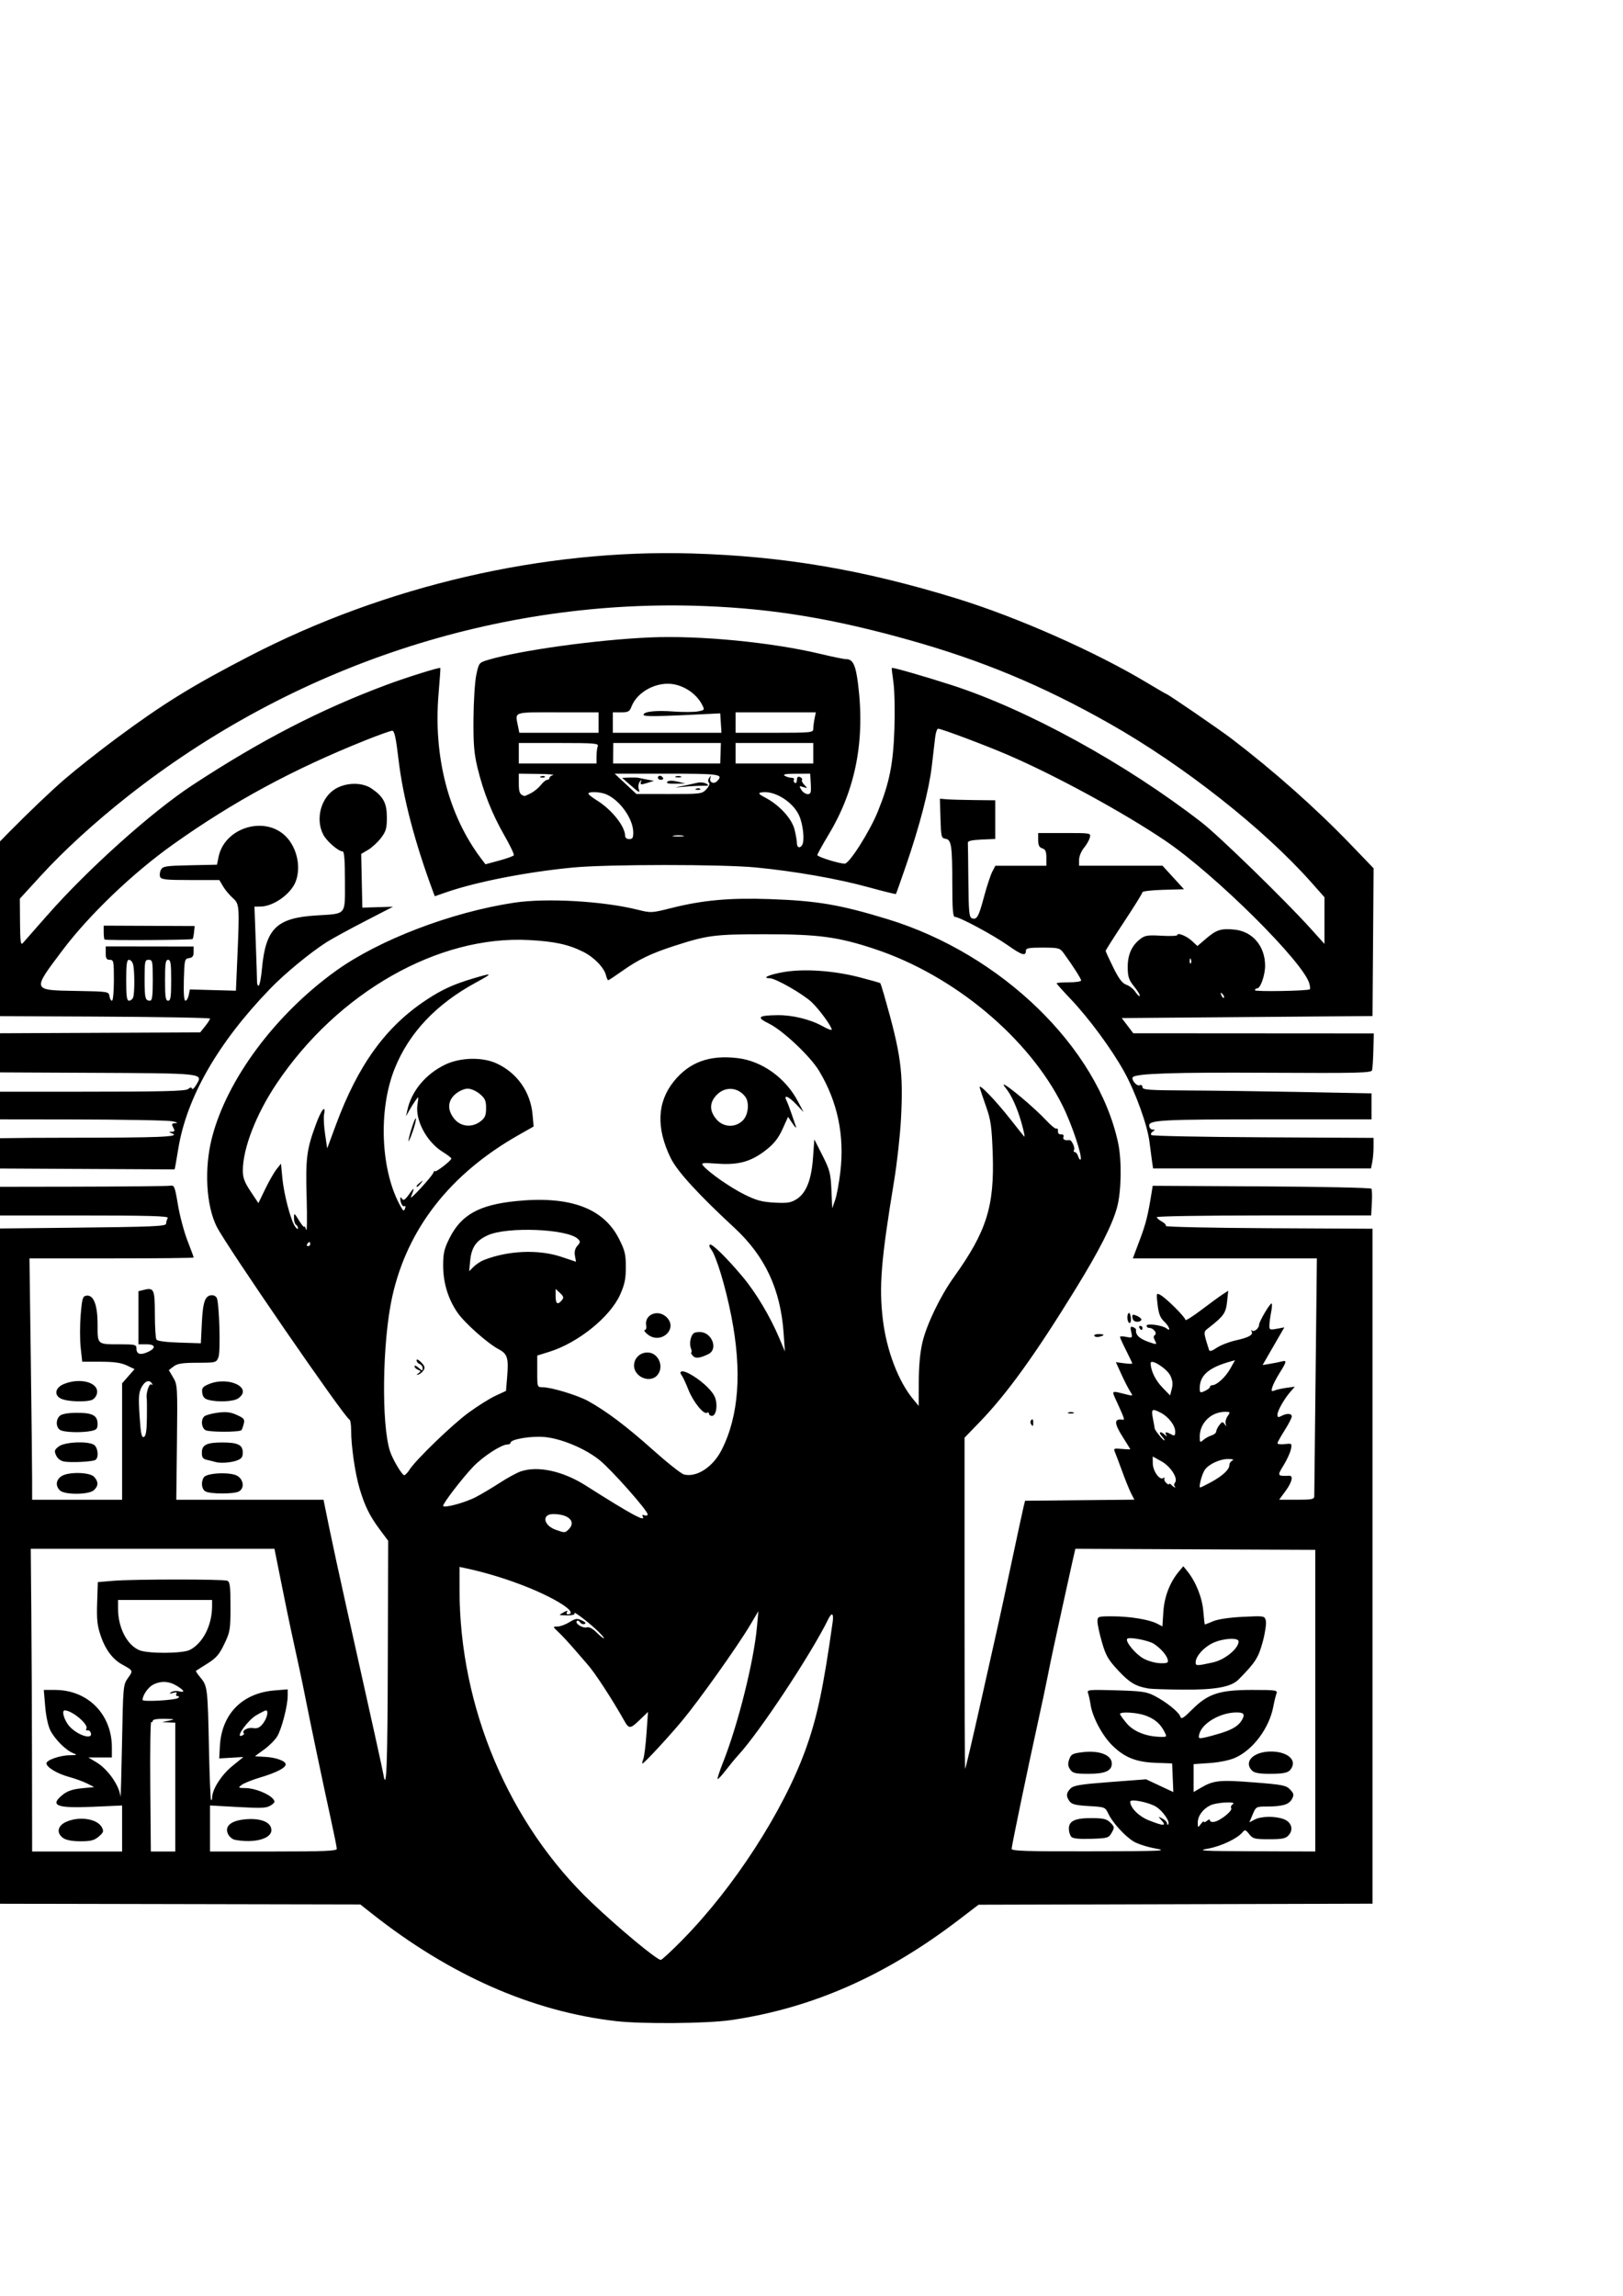 <?xml version="1.0" encoding="UTF-8" standalone="no"?>
<svg
   xmlns:dc="http://purl.org/dc/elements/1.1/"
   xmlns:cc="http://creativecommons.org/ns#"
   xmlns:rdf="http://www.w3.org/1999/02/22-rdf-syntax-ns#"
   xmlns:svg="http://www.w3.org/2000/svg"
   xmlns="http://www.w3.org/2000/svg"
   xmlns:sodipodi="http://sodipodi.sourceforge.net/DTD/sodipodi-0.dtd"
   xmlns:inkscape="http://www.inkscape.org/namespaces/inkscape"
   inkscape:version="1.0 (4035a4fb49, 2020-05-01)"
   id="svg8"
   version="1.1"
   viewBox="0 0 210 297"
   height="297mm"
   width="210mm">
  <defs
     id="defs2" />
  <sodipodi:namedview
     inkscape:window-maximized="0"
     inkscape:window-y="0"
     inkscape:window-x="224"
     inkscape:window-height="1030"
     inkscape:window-width="1424"
     showgrid="false"
     inkscape:document-rotation="0"
     inkscape:current-layer="layer1"
     inkscape:document-units="mm"
     inkscape:cy="763.47641"
     inkscape:cx="475.43666"
     inkscape:zoom="0.49497475"
     inkscape:pageshadow="2"
     inkscape:pageopacity="0.0"
     borderopacity="1.0"
     bordercolor="#666666"
     pagecolor="#ffffff"
     id="base" />
  <g
     id="layer1"
     inkscape:groupmode="layer"
     inkscape:label="Layer 1">
    <path
       id="path847"
       d="m 79.65,261.459 c -10.86,-1.265 -21.466,-5.947 -31.571,-13.935 l -1.455,-1.15 -25.003,-0.051 -25.003,-0.051 v -43.656 -43.656 l 12.435,-0.132 c 10.814,-0.115 12.436,-0.184 12.442,-0.529 0.004,-0.218 0.1,-0.546 0.214,-0.728 0.165,-0.263 -2.376,-0.331 -12.376,-0.331 h -12.583 v -1.852 -1.852 l 12.369,-0.02 c 6.803,-0.011 12.618,-0.067 12.922,-0.124 0.507,-0.096 0.587,0.106 0.982,2.467 0.236,1.414 0.791,3.502 1.234,4.639 0.442,1.137 0.804,2.119 0.804,2.183 0,0.064 -4.781,0.115 -10.624,0.115 H 3.812 l 0.171,12.898 c 0.094,7.094 0.172,14.119 0.173,15.61 l 0.002,2.712 h 5.821 5.821 v -7.531 -7.531 l 0.805,-0.917 0.805,-0.917 -1.004,-0.477 c -0.734,-0.349 -1.644,-0.478 -3.385,-0.481 l -2.381,-0.004 -0.2,-1.814 c -0.11,-0.998 -0.11,-2.903 0,-4.233 0.177,-2.143 0.261,-2.428 0.733,-2.495 0.941,-0.135 1.452,1.176 1.452,3.727 0,2.638 -0.081,2.567 2.932,2.567 1.897,0 2.095,0.048 2.095,0.514 0,0.728 0.441,0.91 1.32,0.546 1.234,-0.511 1.231,-1.06 -0.005,-1.06 h -1.05 v -3.435 -3.435 l 0.661,-0.166 c 1.347,-0.338 1.455,-0.107 1.46,3.124 0.002,1.642 0.093,3.124 0.201,3.295 0.124,0.195 1.228,0.342 2.973,0.397 l 2.775,0.087 0.132,-2.672 c 0.137,-2.76 0.431,-3.546 1.327,-3.546 0.258,0 0.535,0.172 0.615,0.383 0.323,0.843 0.489,6.905 0.208,7.62 -0.282,0.72 -0.31,0.728 -2.739,0.733 -1.946,0.005 -2.581,0.104 -3.07,0.48 l -0.616,0.474 0.568,0.963 c 0.551,0.934 0.566,1.189 0.483,8.384 l -0.085,7.421 9.525,2e-4 9.525,1.9e-4 0.714,3.505 c 0.393,1.928 1.379,6.482 2.191,10.12 3.572,16.001 4.723,21.214 4.838,21.894 0.405,2.408 0.537,-0.954 0.575,-14.744 l 0.044,-15.471 -1.042,-1.396 c -1.341,-1.796 -1.976,-3.079 -2.657,-5.368 -0.581,-1.952 -1.091,-5.495 -1.091,-7.575 0,-0.683 -0.095,-1.281 -0.211,-1.33 -0.654,-0.274 -15.913,-22.445 -17.177,-24.959 -1.381,-2.746 -1.639,-7.548 -0.619,-11.509 1.938,-7.531 8.172,-15.925 16.023,-21.577 5.583,-4.02 14.933,-7.597 23.069,-8.827 4.176,-0.631 11.541,-0.21 16.024,0.916 1.682,0.423 1.775,0.418 4.359,-0.234 4.004,-1.01 7.503,-1.328 12.639,-1.15 6.2,0.215 9.147,0.716 15.325,2.604 14.694,4.491 27.157,16.588 29.807,28.93 0.49,2.282 0.427,6.27 -0.132,8.334 -0.614,2.269 -2.291,5.569 -5.377,10.583 -5.241,8.517 -8.879,13.56 -12.42,17.22 l -1.941,2.007 0.001,21.385 c 7.9e-4,11.762 0.035,21.419 0.076,21.46 0.041,0.041 0.946,-3.817 2.011,-8.575 1.065,-4.758 2.098,-9.365 2.296,-10.238 0.198,-0.873 0.967,-4.445 1.709,-7.938 0.742,-3.493 1.436,-6.707 1.543,-7.144 l 0.195,-0.794 7.072,-0.07 7.072,-0.07 -0.408,-0.789 c -0.225,-0.434 -0.745,-1.712 -1.156,-2.84 -0.411,-1.128 -0.843,-2.273 -0.96,-2.545 -0.191,-0.446 -0.104,-0.484 0.887,-0.39 0.604,0.058 1.099,0.074 1.099,0.037 0,-0.037 -0.417,-0.719 -0.926,-1.516 -1.178,-1.841 -1.196,-2.477 -0.066,-2.298 0.305,0.048 0.256,-0.118 -0.591,-1.987 -0.884,-1.95 -1.024,-1.801 1.179,-1.263 0.779,0.191 0.783,0.187 0.375,-0.446 -0.226,-0.351 -0.73,-1.339 -1.119,-2.195 l -0.707,-1.556 1.06,0.142 c 0.583,0.078 1.06,0.09 1.06,0.028 0,-0.063 -0.357,-0.822 -0.794,-1.687 -0.437,-0.865 -0.794,-1.65 -0.794,-1.745 0,-0.095 0.366,-0.1 0.814,-0.01 0.79,0.158 0.809,0.139 0.64,-0.628 -0.142,-0.646 -0.098,-0.762 0.236,-0.634 0.225,0.086 0.399,0.235 0.387,0.33 -0.099,0.747 0.521,1.261 2.113,1.752 0.558,0.172 0.59,0.139 0.33,-0.347 -0.2,-0.374 -0.203,-0.59 -0.01,-0.71 0.353,-0.218 -0.185,-0.919 -0.706,-0.919 -0.2,0 -0.364,-0.13 -0.364,-0.288 0,-0.343 2.069,-0.062 2.58,0.35 0.631,0.509 0.35,-0.288 -0.321,-0.911 -0.488,-0.453 -0.698,-0.997 -0.834,-2.158 -0.177,-1.51 -0.167,-1.544 0.365,-1.259 0.736,0.394 3.237,2.886 3.237,3.226 0,0.149 0.923,-0.429 2.051,-1.284 1.128,-0.855 2.374,-1.765 2.769,-2.02 l 0.718,-0.465 -0.148,1.413 c -0.152,1.451 -0.441,1.867 -2.304,3.322 -0.803,0.627 -0.801,0.461 -0.03,2.918 0.072,0.231 0.37,0.148 1.001,-0.28 0.494,-0.335 1.599,-0.764 2.456,-0.954 1.716,-0.379 2.304,-0.718 2.043,-1.175 -0.095,-0.165 -0.074,-0.212 0.045,-0.105 0.272,0.247 0.927,-0.277 0.927,-0.741 0,-0.402 1.375,-2.741 1.618,-2.754 0.09,-0.005 0.065,0.498 -0.055,1.116 -0.12,0.618 -0.223,1.398 -0.229,1.732 -0.011,0.558 0.068,0.592 0.962,0.425 l 0.974,-0.183 -0.748,1.295 c -0.411,0.712 -1.044,1.81 -1.407,2.438 l -0.659,1.143 1.028,-0.174 c 0.566,-0.096 1.237,-0.231 1.491,-0.301 0.635,-0.174 0.586,0.064 -0.302,1.473 -0.421,0.668 -0.851,1.5 -0.957,1.849 -0.164,0.547 -0.122,0.608 0.302,0.437 0.271,-0.109 0.97,-0.263 1.552,-0.341 l 1.058,-0.143 -0.553,0.632 c -0.816,0.933 -1.696,2.483 -1.696,2.987 0,0.354 0.101,0.387 0.512,0.167 0.703,-0.376 1.34,-0.344 1.34,0.069 0,0.189 -0.414,0.992 -0.919,1.786 -0.506,0.794 -0.922,1.545 -0.926,1.67 -0.004,0.125 0.42,0.178 0.942,0.117 0.927,-0.108 0.945,-0.093 0.793,0.671 -0.086,0.43 -0.512,1.36 -0.947,2.066 -0.85,1.381 -0.833,1.413 0.726,1.355 0.572,-0.021 0.362,0.841 -0.486,1.993 l -0.817,1.11 h 2.272 c 1.986,0 2.272,-0.058 2.276,-0.463 0.002,-0.255 0.079,-7.279 0.17,-15.61 l 0.166,-15.147 h -11.907 -11.907 l 0.902,-2.401 c 0.8,-2.13 1.05,-3.135 1.542,-6.198 l 0.127,-0.794 14.08,0.075 c 7.744,0.041 14.144,0.178 14.222,0.304 0.078,0.126 0.102,0.955 0.053,1.843 l -0.09,1.614 h -13.867 c -7.627,0 -13.867,0.099 -13.867,0.22 0,0.121 0.294,0.377 0.652,0.569 0.359,0.192 0.591,0.449 0.515,0.571 -0.076,0.122 5.911,0.253 13.304,0.291 l 13.442,0.069 v 43.656 43.656 l -25.488,0.068 -25.488,0.068 -2.558,1.954 c -9.513,7.267 -19.002,11.441 -29.487,12.973 -3.092,0.452 -11.519,0.523 -14.921,0.127 z m 8.634,-10.492 c 6.669,-6.764 13.077,-16.669 15.963,-24.672 1.479,-4.102 2.282,-7.887 3.493,-16.47 0.156,-1.108 -0.111,-1.299 -0.553,-0.395 -2.211,4.525 -8.959,14.718 -11.69,17.659 -0.338,0.364 -1.048,1.224 -1.577,1.912 -0.53,0.688 -1.011,1.203 -1.07,1.144 -0.059,-0.059 0.262,-1.039 0.713,-2.177 1.936,-4.882 3.983,-13.078 4.384,-17.548 l 0.178,-1.984 -1.094,1.842 c -1.605,2.702 -6.598,9.722 -8.759,12.313 -1.835,2.201 -4.946,5.556 -5.152,5.556 -0.057,0 -0.004,-0.268 0.119,-0.595 0.122,-0.327 0.309,-1.83 0.414,-3.34 l 0.191,-2.744 -1.135,1.091 c -1.15,1.105 -1.335,1.112 -1.919,0.073 -1.603,-2.85 -3.877,-6.33 -4.798,-7.342 -0.146,-0.16 -0.86,-0.985 -1.587,-1.833 -0.728,-0.848 -1.68,-1.878 -2.117,-2.288 -0.788,-0.74 -0.789,-0.745 -0.164,-0.747 0.347,-8e-4 1.04,-0.254 1.541,-0.564 0.791,-0.489 1.004,-0.519 1.619,-0.23 0.468,0.22 0.585,0.377 0.347,0.463 -0.199,0.071 -0.46,-0.03 -0.581,-0.225 -0.121,-0.195 -0.307,-0.268 -0.413,-0.162 -0.299,0.299 0.768,0.978 1.291,0.82 0.295,-0.089 0.766,0.161 1.289,0.684 0.453,0.453 0.869,0.779 0.925,0.723 0.055,-0.055 -0.406,-0.571 -1.024,-1.145 -1.214,-1.127 -3.04,-2.483 -2.782,-2.066 0.091,0.148 -0.279,0.256 -0.878,0.256 -0.57,0 -1.036,-0.028 -1.036,-0.062 0,-0.034 0.252,-0.197 0.561,-0.362 0.394,-0.211 0.508,-0.214 0.381,-0.009 -0.099,0.16 -0.061,0.291 0.085,0.291 0.731,0 0.426,-0.56 -0.697,-1.279 -2.767,-1.772 -7.891,-3.694 -12.434,-4.664 l -0.86,-0.184 v 2.942 c 0,15.201 6.38,30.297 17.114,40.492 3.547,3.369 8.407,7.401 8.927,7.406 0.134,0.001 1.389,-1.159 2.788,-2.577 z m -72.485,-14.42 2.3e-4,-2.977 -3.771,0.168 c -4.76,0.213 -5.673,-0.166 -3.861,-1.6 0.569,-0.45 1.281,-0.684 2.415,-0.794 l 1.609,-0.156 -0.909,-0.46 c -0.5,-0.253 -1.585,-0.646 -2.411,-0.873 -1.491,-0.41 -2.863,-1.245 -2.863,-1.742 0,-0.415 1.735,-1.024 2.968,-1.042 1.024,-0.015 1.069,-0.042 0.472,-0.279 -0.925,-0.367 -2.335,-1.773 -2.925,-2.918 -0.292,-0.566 -0.571,-1.851 -0.676,-3.109 l -0.179,-2.144 h 1.446 c 4.25,0 7.361,3.144 7.361,7.439 v 1.293 l -1.521,0.002 -1.521,0.002 1.058,0.635 c 1.475,0.885 2.968,3.025 3.099,4.44 0.031,0.335 0.12,-2.785 0.198,-6.932 0.14,-7.419 0.152,-7.555 0.775,-8.428 0.681,-0.955 0.684,-0.948 -0.765,-1.745 -1.203,-0.661 -2.154,-1.92 -2.739,-3.624 -0.477,-1.391 -0.562,-2.143 -0.49,-4.356 l 0.087,-2.675 2.008,-0.17 c 2.549,-0.216 14.182,-0.223 14.738,-0.009 0.349,0.134 0.419,0.684 0.419,3.336 0,2.982 -0.048,3.276 -0.794,4.839 -0.651,1.363 -1.045,1.822 -2.183,2.535 -0.764,0.479 -1.433,0.903 -1.488,0.942 -0.054,0.039 0.209,0.437 0.585,0.884 0.898,1.067 0.937,1.391 1.095,9.107 0.074,3.625 0.196,6.651 0.269,6.725 0.074,0.074 0.141,-0.094 0.15,-0.373 0.033,-1.067 1.216,-2.894 2.607,-4.026 l 1.432,-1.166 -1.565,0.093 -1.565,0.094 0.086,-1.587 c 0.226,-4.162 2.892,-6.876 7.087,-7.213 l 1.69,-0.136 v 0.814 c 0,1.297 -0.787,4.341 -1.364,5.276 -0.291,0.472 -1.056,1.236 -1.699,1.698 -0.644,0.462 -1.169,0.85 -1.168,0.862 0.001,0.012 0.563,0.047 1.248,0.079 1.433,0.066 2.719,0.528 2.719,0.976 0,0.451 -1.204,1.068 -3.307,1.697 -1.019,0.304 -2.09,0.733 -2.381,0.954 -0.501,0.379 -0.473,0.401 0.529,0.415 1.16,0.016 2.975,0.736 3.523,1.398 0.297,0.359 0.255,0.483 -0.289,0.839 -0.544,0.356 -1.169,0.388 -4.251,0.214 l -3.613,-0.203 v 2.978 2.978 h 8.202 c 6.57,0 8.202,-0.069 8.202,-0.345 0,-0.19 -0.365,-2.006 -0.811,-4.035 -0.921,-4.187 -2.651,-12.436 -3.271,-15.596 -0.375,-1.911 -0.825,-4.024 -1.858,-8.731 -0.192,-0.873 -0.748,-3.582 -1.237,-6.019 l -0.889,-4.432 H 19.747 3.98 l 0.073,8.268 c 0.04,4.548 0.08,13.358 0.089,19.579 l 0.016,11.311 h 5.821 5.821 z m -7.614,1.242 c -0.901,-0.631 -0.761,-1.562 0.312,-2.072 1.681,-0.798 4.075,-0.456 4.676,0.668 0.277,0.517 0.227,0.668 -0.396,1.203 -0.579,0.498 -1.019,0.612 -2.358,0.612 -1.062,0 -1.855,-0.146 -2.234,-0.412 z m 22.217,0.223 c -0.336,-0.064 -0.744,-0.41 -0.907,-0.769 -0.472,-1.035 0.437,-1.756 2.391,-1.898 1.959,-0.142 3.228,0.417 3.228,1.42 0,1.122 -2.249,1.717 -4.711,1.246 z m -7.724,-6.823 v -8.334 l -0.86,-0.035 -0.86,-0.035 0.926,-0.195 c 0.825,-0.174 0.76,-0.199 -0.595,-0.23 -0.916,-0.021 -1.521,0.077 -1.521,0.245 0,0.154 -0.089,0.225 -0.198,0.157 -0.109,-0.068 -0.165,3.676 -0.125,8.319 l 0.073,8.442 h 1.58 1.58 z m 126.81,7.94 c -1.051,-0.191 -2.319,-0.599 -2.819,-0.908 -1.143,-0.706 -2.702,-2.419 -3.252,-3.572 -0.416,-0.873 -0.443,-0.884 -2.543,-1.005 -1.665,-0.096 -2.199,-0.228 -2.48,-0.612 -0.482,-0.659 -0.45,-1.089 0.125,-1.664 0.398,-0.398 1.293,-0.544 5.126,-0.834 l 4.643,-0.352 1.765,0.826 1.765,0.826 -0.078,-1.853 -0.078,-1.853 -2.117,-0.078 c -2.542,-0.093 -4.025,-0.684 -5.615,-2.237 -1.284,-1.254 -2.567,-3.649 -2.814,-5.25 -0.093,-0.606 -0.247,-1.304 -0.342,-1.552 -0.159,-0.414 0.132,-0.442 3.637,-0.341 3.353,0.097 3.952,0.184 4.996,0.728 1.534,0.801 3.131,2.089 3.317,2.676 0.12,0.379 0.397,0.212 1.535,-0.926 2.041,-2.041 3.534,-2.528 7.76,-2.528 3.059,0 3.311,0.037 3.147,0.463 -0.098,0.255 -0.286,1.025 -0.417,1.712 -0.53,2.781 -2.627,5.585 -4.945,6.61 -0.701,0.31 -2.061,0.589 -3.281,0.673 l -2.083,0.143 v 1.805 1.805 l 0.901,-0.531 c 1.669,-0.985 2.441,-1.066 6.845,-0.723 3.78,0.295 4.227,0.382 4.742,0.93 0.498,0.53 0.526,0.683 0.228,1.24 -0.378,0.706 -1.225,0.953 -3.289,0.957 -1.323,0.003 -1.367,0.028 -1.785,1.025 l -0.429,1.022 0.694,-0.362 c 0.838,-0.437 2.558,-0.472 3.699,-0.074 1.044,0.364 1.368,1.351 0.69,2.101 -0.389,0.43 -0.819,0.519 -2.526,0.519 -1.876,0 -2.102,-0.058 -2.575,-0.659 -0.459,-0.583 -0.557,-0.612 -0.858,-0.249 -0.684,0.824 -2.763,1.812 -4.461,2.12 -1.54,0.28 -0.84,0.32 6.064,0.345 l 7.805,0.029 v -19.512 -19.512 l -15.523,-0.068 -15.523,-0.068 -0.437,1.92 c -0.24,1.056 -0.798,3.587 -1.24,5.625 -0.442,2.038 -0.972,4.479 -1.179,5.424 -0.207,0.946 -0.538,2.553 -0.736,3.572 -0.198,1.019 -0.727,3.519 -1.176,5.556 -1.357,6.159 -3.478,16.352 -3.478,16.72 0,0.279 1.983,0.341 10.253,0.321 9.29,-0.022 10.073,-0.056 8.342,-0.37 z m -10.86,-1.501 c -0.18,-0.18 -0.327,-0.656 -0.327,-1.058 0,-1.012 0.811,-1.382 2.997,-1.367 1.49,0.01 1.907,0.113 2.379,0.585 0.535,0.535 0.546,0.621 0.168,1.295 -0.385,0.687 -0.515,0.726 -2.648,0.798 -1.518,0.051 -2.349,-0.03 -2.57,-0.251 z m -0.157,-8.714 c -0.294,-0.42 -0.325,-0.739 -0.127,-1.306 0.231,-0.663 0.429,-0.772 1.692,-0.93 2.191,-0.274 3.821,0.353 3.821,1.469 0,0.939 -0.865,1.323 -2.982,1.323 -1.746,0 -2.066,-0.074 -2.404,-0.555 z m 23.529,0.14 c -1.079,-1.079 0.066,-2.362 2.193,-2.459 2.123,-0.097 3.57,0.917 2.954,2.069 -0.359,0.671 -0.847,0.806 -2.92,0.806 -1.294,0 -1.93,-0.119 -2.227,-0.416 z m -13.38,-10.615 c -1.653,-0.277 -2.446,-0.744 -3.898,-2.296 -1.327,-1.418 -1.632,-1.943 -2.133,-3.666 -0.321,-1.106 -0.584,-2.319 -0.584,-2.695 0,-0.674 0.03,-0.684 1.936,-0.684 2.216,0 4.743,0.412 5.764,0.94 l 0.699,0.361 0.125,-1.907 c 0.128,-1.958 0.85,-3.814 2.028,-5.217 l 0.553,-0.659 0.533,0.661 c 1.093,1.356 1.914,3.418 2.054,5.158 0.076,0.947 0.167,1.721 0.202,1.721 0.035,0 0.525,-0.194 1.088,-0.43 0.623,-0.261 2.124,-0.483 3.829,-0.565 2.782,-0.134 2.805,-0.13 2.97,0.496 0.092,0.348 -0.087,1.572 -0.398,2.726 -0.557,2.069 -0.952,2.686 -3.123,4.88 -0.976,0.986 -3.015,1.356 -7.281,1.319 -2.037,-0.018 -4.002,-0.082 -4.366,-0.143 z m 8.329,-3.38 c 1.537,-0.339 3.312,-1.793 3.312,-2.714 0,-0.539 -2.071,-0.407 -3.354,0.214 -1.191,0.576 -2.202,1.723 -2.202,2.496 0,0.466 0.148,0.466 2.244,0.004 z m -5.865,-0.382 c -0.155,-0.593 -0.91,-1.447 -1.785,-2.021 -0.702,-0.46 -3.278,-0.938 -3.46,-0.643 -0.238,0.384 1.103,1.991 2.129,2.553 0.577,0.316 1.544,0.584 2.149,0.595 0.957,0.019 1.083,-0.044 0.967,-0.485 z m 4.68,20.993 c 0,0.118 0.179,0.067 0.397,-0.114 0.251,-0.208 0.397,-0.226 0.397,-0.048 0,0.155 0.251,0.233 0.558,0.174 0.802,-0.154 2.394,-1.434 2.192,-1.761 -0.094,-0.152 -0.007,-0.381 0.193,-0.508 0.65,-0.412 -2.126,-0.264 -2.94,0.156 -0.97,0.501 -1.593,1.385 -1.582,2.243 0.008,0.645 0.022,0.651 0.397,0.155 0.214,-0.282 0.388,-0.417 0.388,-0.298 z m -5.449,-0.153 c -0.501,-0.565 -0.501,-0.566 0.091,-0.255 0.327,0.172 0.595,0.447 0.595,0.612 0,0.165 0.068,0.231 0.152,0.148 0.301,-0.301 -0.688,-1.75 -1.566,-2.292 -0.946,-0.585 -3.349,-1.056 -3.347,-0.656 0.003,0.794 1.114,1.907 2.413,2.418 1.902,0.749 2.309,0.755 1.662,0.027 z m 7.673,-11.314 c 1.56,-0.488 2.334,-0.987 2.752,-1.776 0.361,-0.68 0.184,-0.895 -0.739,-0.895 -2.106,0 -4.49,1.396 -4.835,2.832 -0.127,0.527 -0.063,0.568 0.666,0.422 0.444,-0.089 1.413,-0.351 2.155,-0.583 z m -146.219,0.041 c -0.056,-0.255 -0.252,-0.43 -0.436,-0.39 -0.185,0.04 -0.254,-0.058 -0.155,-0.218 0.329,-0.532 -1.843,-2.368 -2.802,-2.368 -0.458,0 -0.053,1.337 0.63,2.084 1.03,1.125 2.949,1.745 2.762,0.892 z m 19.788,-0.008 c -0.328,-0.328 0.463,-0.793 1.16,-0.683 0.584,0.092 0.879,-0.041 1.311,-0.59 0.529,-0.672 0.759,-1.696 0.382,-1.696 -0.096,0 -0.663,0.286 -1.26,0.636 -1.103,0.646 -2.761,2.976 -1.877,2.637 0.233,-0.089 0.36,-0.226 0.283,-0.304 z m 119.083,-0.257 c -0.521,-1.007 -1.277,-1.64 -2.464,-2.063 -1.086,-0.387 -3.261,-0.511 -3.255,-0.185 0.002,0.109 0.391,0.656 0.865,1.216 0.894,1.057 2.516,1.705 4.363,1.743 0.862,0.018 0.865,0.014 0.49,-0.71 z M 23.062,219.65 c 0.156,-0.146 0.125,-0.235 -0.082,-0.235 -0.183,0 -0.252,-0.132 -0.152,-0.293 0.123,-0.199 -0.02,-0.236 -0.447,-0.115 -0.476,0.135 -0.533,0.112 -0.234,-0.093 0.217,-0.149 0.664,-0.203 0.992,-0.121 0.853,0.214 0.738,-0.094 -0.262,-0.704 -1.016,-0.619 -2.063,-0.67 -3.07,-0.149 -0.642,0.332 -1.361,1.375 -1.361,1.973 0,0.28 4.298,0.035 4.617,-0.263 z m 1.495,-6.204 c 1.713,-0.881 2.884,-3.189 2.884,-5.686 v -0.781 h -6.085 -6.085 l 0.002,1.124 c 0.003,2.449 1.143,4.681 2.745,5.371 1.091,0.471 5.608,0.45 6.541,-0.03 z m 49.034,-15.613 c 0.987,-0.987 -0.015,-1.965 -2.013,-1.965 -1.516,0 -1.272,1.471 0.338,2.036 1.181,0.414 1.192,0.414 1.676,-0.07 z m 9.546,-1.698 c -0.093,-0.15 0.013,-0.194 0.249,-0.104 0.226,0.087 0.411,0.028 0.411,-0.13 0,-0.486 -4.644,-5.729 -6.19,-6.988 -1.838,-1.497 -4.944,-2.807 -7.143,-3.013 -1.715,-0.16 -4.394,0.287 -4.394,0.733 0,0.131 -0.194,0.238 -0.431,0.238 -0.758,0 -3.102,1.517 -4.372,2.829 -1.355,1.4 -3.929,4.74 -3.929,5.099 0,0.358 2.8,-0.387 4.217,-1.122 0.708,-0.367 2.102,-1.196 3.099,-1.842 0.997,-0.646 2.217,-1.313 2.711,-1.481 2.227,-0.76 5.459,-0.059 8.433,1.83 5.963,3.788 7.873,4.817 7.338,3.951 z m 68.836,-3.881 c -0.096,-0.096 -0.068,-0.304 0.062,-0.463 0.433,-0.529 -0.569,-2.093 -1.762,-2.751 l -1.124,-0.62 0.009,0.88 c 0.01,0.995 0.867,2.214 1.348,1.917 0.172,-0.106 0.247,-0.086 0.167,0.046 -0.08,0.132 0.021,0.393 0.224,0.58 0.203,0.188 0.369,0.253 0.369,0.146 0,-0.108 0.143,-0.053 0.318,0.122 0.175,0.175 0.373,0.318 0.441,0.318 0.068,0 0.045,-0.078 -0.051,-0.174 z m 4.749,-0.527 c 1.481,-0.805 2.364,-1.636 2.348,-2.209 -0.006,-0.218 0.17,-0.478 0.391,-0.577 0.246,-0.11 0.059,-0.187 -0.484,-0.198 -1.1,-0.023 -2.603,0.668 -3.099,1.424 -0.385,0.587 -0.814,2.262 -0.58,2.262 0.073,0 0.713,-0.316 1.422,-0.702 z M 52.98,190.132 c 0.886,-1.352 5.561,-5.861 7.674,-7.401 1.168,-0.851 2.729,-1.829 3.47,-2.172 l 1.346,-0.624 0.146,-1.758 c 0.207,-2.498 0.049,-3.028 -1.083,-3.627 -1.455,-0.77 -4.42,-3.406 -5.346,-4.753 -1.208,-1.755 -1.847,-3.858 -1.847,-6.077 0,-1.593 0.132,-2.164 0.814,-3.529 1.515,-3.032 3.825,-4.323 8.608,-4.809 6.925,-0.704 11.293,0.883 13.31,4.838 0.783,1.536 0.904,2.029 0.904,3.695 0,1.538 -0.149,2.254 -0.743,3.579 -1.294,2.882 -5.431,6.219 -9.148,7.378 l -1.569,0.489 -0.002,2.051 c -0.002,2.049 -0.002,2.051 0.708,2.051 1.111,0 4.515,1.033 5.869,1.78 2.368,1.308 4.962,3.262 8.349,6.289 1.88,1.681 3.707,3.128 4.059,3.216 1.638,0.411 3.739,-0.954 4.866,-3.162 2.24,-4.391 2.663,-10.176 1.265,-17.3 -0.771,-3.928 -1.984,-7.907 -2.658,-8.719 -0.17,-0.205 -0.231,-0.452 -0.134,-0.549 0.229,-0.229 2.161,1.659 4.255,4.157 1.731,2.065 3.568,5.146 4.766,7.995 l 0.699,1.662 -0.162,-2.332 c -0.397,-5.697 -2.394,-9.98 -6.375,-13.667 -4.704,-4.357 -7.409,-7.318 -8.24,-9.021 -1.898,-3.889 -1.762,-7.228 0.404,-9.916 2.01,-2.493 4.608,-3.443 8.247,-3.013 3.151,0.371 6.185,2.536 7.786,5.553 l 0.764,1.44 -0.932,-0.992 c -0.986,-1.05 -1.702,-1.343 -1.294,-0.529 0.128,0.255 0.414,0.999 0.637,1.654 0.222,0.655 0.487,1.429 0.589,1.72 0.101,0.291 -0.085,0.129 -0.414,-0.359 l -0.598,-0.888 -0.72,1.586 c -0.523,1.151 -1.089,1.878 -2.067,2.651 -1.956,1.546 -3.58,2.013 -6.321,1.82 -1.996,-0.141 -2.192,-0.114 -1.885,0.255 0.731,0.881 3.49,2.81 5.323,3.722 1.568,0.78 2.288,0.976 3.907,1.062 1.672,0.089 2.122,0.019 2.862,-0.446 1.245,-0.784 1.921,-2.489 2.127,-5.363 l 0.17,-2.369 1.053,2.075 c 0.948,1.868 1.063,2.313 1.158,4.456 l 0.106,2.381 0.373,-1.058 c 0.205,-0.582 0.51,-2.226 0.678,-3.653 0.556,-4.724 -0.364,-9.093 -2.75,-13.062 -1.137,-1.892 -4.688,-5.239 -6.499,-6.128 -1.658,-0.813 -1.406,-1.054 1.13,-1.084 1.929,-0.022 4.238,0.545 5.828,1.433 0.645,0.36 1.173,0.559 1.173,0.441 0,-0.412 -1.564,-2.562 -2.563,-3.525 -1.104,-1.064 -4.693,-3.12 -5.456,-3.126 -1.116,-0.009 -0.048,-0.481 1.803,-0.798 2.654,-0.454 6.482,-0.191 9.815,0.675 1.432,0.372 2.639,0.712 2.682,0.755 0.043,0.043 0.263,0.721 0.488,1.507 2.206,7.693 2.517,9.984 2.19,16.113 -0.113,2.11 -0.51,5.682 -0.882,7.938 -1.698,10.289 -1.974,13.704 -1.456,17.999 0.478,3.963 2.002,7.961 3.91,10.261 l 0.726,0.876 0.008,-3.124 c 0.005,-2.037 0.17,-3.815 0.475,-5.109 0.548,-2.325 2.316,-5.987 4.078,-8.446 4.242,-5.92 5.256,-9.166 5.011,-16.04 -0.121,-3.391 -0.245,-4.273 -0.837,-5.953 -0.382,-1.085 -0.761,-2.21 -0.841,-2.501 -0.186,-0.676 1.999,1.582 4.025,4.16 0.832,1.059 1.61,2.035 1.729,2.169 0.119,0.134 -0.031,-0.64 -0.334,-1.72 -0.544,-1.943 -1.312,-3.647 -2.048,-4.543 -0.755,-0.92 0.061,-0.43 2.056,1.234 1.119,0.933 2.541,2.247 3.16,2.918 0.619,0.672 1.226,1.159 1.348,1.084 0.122,-0.075 0.206,0.07 0.186,0.323 -0.022,0.279 0.137,0.447 0.406,0.427 0.274,-0.021 0.389,0.106 0.302,0.331 -0.123,0.321 0.193,0.485 0.769,0.398 0.295,-0.044 0.78,1.003 0.6,1.294 -0.088,0.143 -0.042,0.259 0.102,0.259 0.144,0 0.341,0.247 0.437,0.549 0.096,0.302 0.233,0.49 0.304,0.419 0.3,-0.3 -1.084,-4.467 -2.298,-6.921 -4.358,-8.805 -14.072,-16.914 -24.338,-20.318 -4.733,-1.569 -7.244,-1.907 -14.155,-1.907 -6.55,0 -7.482,0.119 -11.774,1.509 -3.042,0.985 -4.638,1.757 -6.794,3.285 -0.899,0.637 -1.69,1.159 -1.757,1.159 -0.067,0 -0.197,-0.295 -0.287,-0.657 -0.249,-0.99 -1.546,-2.326 -2.934,-3.018 -1.923,-0.96 -3.709,-1.349 -7.028,-1.527 -11.731,-0.632 -24.725,6.757 -32.648,18.564 -2.647,3.944 -4.367,8.366 -4.374,11.245 -0.002,0.941 0.209,1.509 1.005,2.708 l 1.009,1.517 0.886,-1.831 c 0.487,-1.007 1.145,-2.156 1.462,-2.554 l 0.576,-0.722 0.172,1.831 c 0.198,2.109 1.08,5.488 1.644,6.293 0.212,0.303 0.386,0.412 0.386,0.243 0,-0.169 -0.119,-0.381 -0.265,-0.471 -0.146,-0.09 -0.261,-0.484 -0.256,-0.876 0.008,-0.682 0.036,-0.667 0.66,0.346 0.359,0.582 0.664,0.939 0.68,0.794 0.015,-0.146 0.12,0.033 0.232,0.397 0.112,0.364 0.142,-1.487 0.067,-4.114 -0.149,-5.169 -0.01,-6.266 1.216,-9.575 0.699,-1.889 1.296,-2.59 1.033,-1.216 -0.074,0.388 -0.012,1.532 0.138,2.541 l 0.272,1.835 1.125,-3.04 c 2.876,-7.775 6.458,-12.717 11.736,-16.195 2.016,-1.328 3.478,-1.995 6.066,-2.765 2.543,-0.757 2.582,-0.69 0.316,0.541 -5.136,2.789 -8.635,6.488 -10.496,11.095 -2.187,5.414 -1.835,13.357 0.796,17.947 0.308,0.537 0.383,0.564 0.528,0.185 0.093,-0.243 0.064,-0.377 -0.064,-0.297 -0.237,0.147 -0.557,-0.434 -0.55,-0.999 0.003,-0.196 0.088,-0.177 0.234,0.053 0.175,0.276 0.403,0.117 0.953,-0.661 0.651,-0.921 0.688,-0.838 0.19,0.431 -0.205,0.522 2.666,-2.592 2.9,-3.146 0.099,-0.234 0.188,-0.327 0.198,-0.206 0.022,0.256 2.139,-1.368 2.128,-1.632 -0.004,-0.097 -0.491,-0.474 -1.083,-0.838 -2.108,-1.297 -3.617,-4.125 -3.295,-6.179 0.167,-1.063 0.159,-1.078 -0.253,-0.498 -0.234,0.33 -0.606,0.925 -0.827,1.323 l -0.402,0.724 0.171,-0.794 c 0.528,-2.454 2.343,-4.647 4.86,-5.872 1.952,-0.95 4.82,-1.027 6.671,-0.179 2.668,1.222 4.406,3.691 4.67,6.632 l 0.138,1.536 -1.948,1.105 c -8.862,5.028 -14.403,12.12 -16.351,20.932 -1.282,5.796 -1.427,16.565 -0.27,20.013 0.354,1.056 1.548,3.061 1.823,3.061 0.123,0 0.432,-0.319 0.687,-0.708 z m 38.755,-7.245 c 0,-0.154 -0.114,-0.21 -0.254,-0.123 -0.434,0.268 -1.783,-1.401 -2.41,-2.982 -0.329,-0.83 -0.715,-1.661 -0.857,-1.846 -0.457,-0.595 0.074,-0.713 0.989,-0.22 1.368,0.737 2.764,1.976 3.222,2.862 0.49,0.947 0.296,2.59 -0.305,2.59 -0.212,0 -0.385,-0.126 -0.385,-0.28 z m -9.247,-5.129 c -1.009,-1.075 -0.218,-2.793 1.287,-2.793 1.47,0 2.247,1.97 1.194,3.024 -0.622,0.622 -1.781,0.513 -2.481,-0.231 z m -28.332,-0.113 c 0.336,-0.233 0.327,-0.295 -0.066,-0.445 -0.251,-0.096 -0.456,-0.3 -0.456,-0.452 0,-0.152 0.238,-0.062 0.529,0.202 0.448,0.405 0.529,0.416 0.529,0.069 0,-0.225 -0.179,-0.478 -0.397,-0.562 -0.218,-0.084 -0.397,-0.302 -0.397,-0.484 0,-0.188 0.256,-0.076 0.592,0.26 0.46,0.46 0.53,0.69 0.312,1.035 -0.154,0.244 -0.45,0.49 -0.658,0.546 -0.312,0.084 -0.31,0.055 0.011,-0.168 z m 35.467,-2.277 c -0.184,-0.222 -0.264,-0.403 -0.178,-0.403 0.086,0 0.057,-0.267 -0.064,-0.594 -0.124,-0.335 -0.109,-0.912 0.034,-1.323 0.209,-0.6 0.411,-0.729 1.139,-0.729 1.548,0 2.412,2.211 1.114,2.849 -1.13,0.556 -1.704,0.612 -2.046,0.2 z m -5.863,-2.775 c -0.344,-0.286 -0.492,-0.524 -0.331,-0.529 0.162,-0.005 0.244,-0.277 0.183,-0.604 -0.256,-1.37 1.468,-2.118 2.574,-1.117 1.673,1.514 -0.685,3.701 -2.427,2.25 z m -29.861,-19.159 c 0,-0.055 0.208,-0.263 0.463,-0.463 0.42,-0.329 0.429,-0.32 0.1,0.1 -0.346,0.441 -0.563,0.581 -0.563,0.363 z m -1.039,-5.812 c -0.038,-0.439 0.858,-3.211 0.951,-2.942 0.052,0.151 -0.136,0.925 -0.419,1.72 -0.282,0.795 -0.522,1.345 -0.532,1.222 z m 103.896,38.073 c 0.327,-0.1 0.599,-0.322 0.604,-0.494 0.005,-0.172 0.188,-0.55 0.407,-0.841 0.345,-0.457 0.437,-0.474 0.678,-0.132 0.24,0.34 0.26,0.334 0.142,-0.037 -0.075,-0.238 0.039,-0.684 0.255,-0.992 0.37,-0.528 0.352,-0.56 -0.311,-0.56 -1.812,0 -3.296,1.442 -3.296,3.203 0,0.786 0.034,0.818 0.463,0.441 0.255,-0.224 0.731,-0.488 1.058,-0.588 z m -6.416,0.119 c -0.519,-0.574 -0.2,-0.739 0.383,-0.198 0.285,0.265 0.319,0.265 0.17,0 -0.227,-0.402 -0.023,-0.42 0.656,-0.057 0.44,0.235 0.512,0.185 0.512,-0.361 0,-0.789 -0.861,-1.914 -1.862,-2.432 -1.145,-0.592 -1.264,-0.507 -1.024,0.733 0.12,0.618 0.223,1.198 0.229,1.287 0.017,0.242 1.084,1.557 1.262,1.557 0.085,0 -0.061,-0.238 -0.325,-0.529 z M 19.006,183.47 c 0.017,-1.258 0.009,-2.402 -0.019,-2.542 -0.125,-0.637 0.299,-1.996 0.571,-1.828 0.176,0.109 0.217,0.059 0.103,-0.125 -0.338,-0.547 -0.929,-0.323 -1.362,0.515 -0.351,0.679 -0.392,1.315 -0.239,3.683 0.147,2.271 0.261,2.834 0.55,2.723 0.267,-0.102 0.373,-0.752 0.396,-2.427 z m 132.424,-5.508 c -0.438,-0.918 -2.545,-2.252 -2.545,-1.611 0,0.942 0.61,2.208 1.51,3.135 l 1.004,1.035 0.221,-0.85 c 0.157,-0.604 0.102,-1.098 -0.189,-1.709 z m 5.128,1.459 c 0,-0.122 0.13,-0.222 0.29,-0.222 0.582,0 1.714,-1.03 2.324,-2.117 l 0.626,-1.114 -0.628,0.175 c -2.757,0.769 -3.935,1.79 -3.935,3.413 0,0.641 0.048,0.669 0.661,0.389 0.364,-0.166 0.661,-0.401 0.661,-0.523 z M 72.692,168.209 c 0.28,-0.337 0.24,-0.496 -0.232,-0.936 l -0.569,-0.53 v 0.936 c 0,1.006 0.263,1.18 0.801,0.53 z m -10.117,-5.191 c 3.146,-1.248 7.11,-1.415 10.063,-0.425 l 1.89,0.634 -0.137,-0.78 c -0.092,-0.521 0.014,-0.947 0.318,-1.283 0.395,-0.437 0.405,-0.553 0.076,-0.881 -1.313,-1.308 -9.145,-1.632 -11.668,-0.482 -1.516,0.691 -2.114,1.558 -2.283,3.31 l -0.129,1.345 0.577,-0.577 c 0.317,-0.317 0.9,-0.705 1.294,-0.861 z m -22.434,-2.076 c 0,-0.146 -0.052,-0.265 -0.117,-0.265 -0.064,0 -0.19,0.119 -0.28,0.265 -0.09,0.146 -0.037,0.265 0.117,0.265 0.154,0 0.28,-0.119 0.28,-0.265 z m 22.057,-15.894 c 0.562,-0.442 0.697,-0.771 0.697,-1.696 0,-0.957 -0.135,-1.262 -0.814,-1.833 -0.459,-0.386 -1.143,-0.685 -1.567,-0.685 -0.424,0 -1.109,0.299 -1.567,0.685 -1.055,0.888 -1.103,2.106 -0.129,3.263 0.846,1.005 2.295,1.119 3.38,0.266 z m 33.914,-0.101 c 0.72,-0.72 0.883,-2.332 0.31,-3.078 -0.948,-1.234 -2.562,-1.35 -3.65,-0.262 -0.986,0.986 -1.016,2.072 -0.088,3.175 0.901,1.071 2.447,1.145 3.428,0.165 z M 7.749,192.806 c -0.587,-0.587 -0.516,-1.336 0.172,-1.818 0.871,-0.61 3.692,-0.562 4.266,0.072 0.569,0.629 0.554,1.181 -0.046,1.724 -0.663,0.6 -3.798,0.616 -4.392,0.022 z m 18.833,0.13 c -0.499,-0.29 -0.605,-1.197 -0.212,-1.817 0.378,-0.597 3.54,-0.72 4.379,-0.171 0.803,0.526 0.885,1.607 0.15,2 -0.655,0.35 -3.709,0.342 -4.317,-0.012 z M 8.311,189.077 c -0.462,-0.079 -0.857,-0.379 -1.046,-0.794 -0.267,-0.585 -0.224,-0.728 0.345,-1.166 0.734,-0.564 3.609,-0.715 4.503,-0.237 0.558,0.299 0.718,1.684 0.229,1.986 -0.372,0.23 -3.088,0.371 -4.031,0.21 z m 19.527,0.046 c -0.146,-0.049 -0.592,-0.16 -0.992,-0.249 -0.593,-0.131 -0.728,-0.305 -0.728,-0.94 0,-1.021 0.61,-1.327 2.646,-1.327 2.022,0 2.646,0.308 2.646,1.306 0,0.613 -0.16,0.814 -0.833,1.049 -0.787,0.274 -2.156,0.355 -2.739,0.16 z M 7.796,184.998 c -0.585,-0.341 -0.599,-1.388 -0.025,-1.865 0.275,-0.228 1.096,-0.363 2.208,-0.363 2.009,0 2.646,0.35 2.646,1.455 0,0.604 -0.141,0.756 -0.827,0.894 -1.252,0.25 -3.48,0.183 -4.002,-0.12 z m 18.785,0.014 c -0.54,-0.331 -0.614,-1.391 -0.126,-1.796 0.186,-0.154 0.964,-0.363 1.73,-0.465 1.076,-0.143 1.635,-0.075 2.457,0.295 0.94,0.424 1.045,0.559 0.894,1.159 -0.094,0.374 -0.23,0.739 -0.302,0.811 -0.272,0.272 -4.209,0.267 -4.654,-0.005 z m 106.811,-0.81 c -0.098,-0.158 -0.071,-0.395 0.06,-0.525 0.141,-0.141 0.238,-0.023 0.238,0.288 0,0.601 -0.049,0.64 -0.298,0.238 z m 4.843,-1.475 c 0.182,-0.073 0.48,-0.073 0.661,0 0.182,0.073 0.033,0.133 -0.331,0.133 -0.364,0 -0.513,-0.06 -0.331,-0.133 z M 8.06,181.008 c -1.106,-0.404 -1.003,-1.456 0.19,-1.955 2.165,-0.904 4.645,-0.175 4.285,1.26 -0.099,0.393 -0.419,0.741 -0.767,0.835 -0.888,0.238 -2.878,0.163 -3.707,-0.14 z m 18.852,0.072 c -0.466,-0.129 -0.686,-0.397 -0.746,-0.906 -0.071,-0.611 0.061,-0.784 0.851,-1.114 2.563,-1.071 5.756,0.476 3.804,1.843 -0.608,0.426 -2.67,0.519 -3.91,0.177 z m 114.682,-8.256 c -0.082,-0.132 0.157,-0.24 0.529,-0.24 0.811,0 0.876,0.151 0.148,0.341 -0.291,0.076 -0.596,0.03 -0.677,-0.101 z m 5.836,-1.033 c -0.09,-0.146 -0.037,-0.265 0.117,-0.265 0.154,0 0.28,0.119 0.28,0.265 0,0.146 -0.052,0.265 -0.117,0.265 -0.064,0 -0.19,-0.119 -0.28,-0.265 z m -1.525,-1.032 c -0.071,-0.273 -0.041,-0.64 0.067,-0.815 0.125,-0.203 0.245,-0.067 0.329,0.374 0.152,0.796 -0.2,1.189 -0.396,0.441 z m 0.775,0.062 c -0.097,-0.097 -0.176,-0.333 -0.176,-0.523 0,-0.273 0.139,-0.284 0.653,-0.05 0.359,0.164 0.59,0.399 0.514,0.523 -0.166,0.269 -0.742,0.298 -0.99,0.05 z M 9.684,151.216 l -12.862,-0.069 -0.143,-1.783 c -0.079,-0.981 -0.088,-1.873 -0.02,-1.982 0.068,-0.109 5.578,-0.199 12.245,-0.199 11.804,0 14.498,-0.112 13.367,-0.554 -0.459,-0.18 -0.464,-0.204 -0.044,-0.221 0.389,-0.015 0.422,-0.112 0.189,-0.548 -0.244,-0.455 -0.199,-0.533 0.321,-0.56 0.351,-0.018 0.16,-0.122 -0.454,-0.249 -0.582,-0.12 -6.56,-0.226 -13.283,-0.234 l -12.225,-0.015 -0.165,-0.878 c -0.091,-0.483 -0.126,-1.286 -0.078,-1.786 l 0.086,-0.908 H 10.268 c 10.767,0 13.738,-0.072 14.063,-0.342 0.277,-0.229 0.444,-0.248 0.508,-0.056 0.052,0.157 0.294,-0.052 0.538,-0.464 0.922,-1.56 1.355,-1.513 -14.396,-1.587 l -14.363,-0.068 v -2.514 -2.514 l 14.643,-0.064 14.643,-0.064 0.635,-0.794 c 0.349,-0.437 0.636,-0.882 0.636,-0.99 8e-4,-0.108 -6.875,-0.227 -15.278,-0.265 l -15.28,-0.068 -0.062,-9.1 c -0.034,-5.005 0.005,-9.367 0.087,-9.694 0.187,-0.745 8.042,-8.677 11.748,-11.864 1.528,-1.314 4.564,-3.709 6.747,-5.323 6.058,-4.48 9.742,-6.752 17.198,-10.608 17.555,-9.079 37.98,-13.815 57.15,-13.252 11.889,0.349 22.226,2.106 34.329,5.836 7.855,2.421 17.966,6.9 24.646,10.917 1.295,0.779 2.394,1.416 2.442,1.416 0.174,0 6.885,4.6 8.432,5.78 5.467,4.169 10.903,8.993 15.415,13.682 l 2.98,3.096 -0.069,9.557 -0.069,9.557 -16.224,0.132 -16.224,0.132 0.746,0.983 0.746,0.983 15.561,0.01 15.561,0.01 -0.058,2.178 c -0.032,1.198 -0.105,2.359 -0.163,2.58 -0.092,0.354 -1.715,0.393 -13.633,0.329 -11.906,-0.064 -16.85,0.096 -17.316,0.562 -0.275,0.275 0.467,1.206 0.845,1.061 0.24,-0.092 0.393,0.004 0.393,0.247 0,0.341 0.838,0.401 5.887,0.424 3.238,0.014 9.905,0.105 14.817,0.2 l 8.93,0.174 v 1.68 1.68 h -12.793 c -14.414,0 -16.027,0.084 -15.971,0.829 0.02,0.271 0.22,0.495 0.444,0.498 0.353,0.004 0.356,0.036 0.018,0.25 -0.214,0.135 -0.294,0.342 -0.177,0.459 0.117,0.117 6.632,0.247 14.478,0.288 l 14.266,0.075 v 1.149 c 0,0.632 -0.074,1.521 -0.165,1.976 l -0.165,0.827 H 163.295 149.196 l -0.145,-0.992 c -0.08,-0.546 -0.222,-1.634 -0.318,-2.418 -0.264,-2.177 -1.811,-6.467 -3.295,-9.139 -1.63,-2.935 -4.548,-6.888 -6.938,-9.401 -0.982,-1.032 -1.786,-1.933 -1.786,-2.002 0,-0.069 0.714,-0.125 1.587,-0.125 0.873,0 1.587,-0.107 1.587,-0.238 0,-0.225 -1.099,-1.944 -2.253,-3.524 -0.497,-0.681 -0.643,-0.72 -2.708,-0.728 -1.728,-0.007 -2.183,0.071 -2.183,0.373 0,0.771 -0.493,0.631 -2.328,-0.662 -1.908,-1.344 -6.265,-3.683 -6.867,-3.686 -0.251,-0.001 -0.331,-1.019 -0.331,-4.202 0,-5.019 -0.117,-5.795 -0.89,-5.906 -0.526,-0.075 -0.57,-0.256 -0.64,-2.63 l -0.075,-2.549 0.869,0.073 c 0.478,0.04 2.09,0.086 3.581,0.102 l 2.712,0.029 v 2.501 2.501 l -1.786,0.078 c -1.229,0.054 -1.778,0.181 -1.759,0.409 0.015,0.182 0.044,2.418 0.066,4.969 0.034,3.943 0.102,4.662 0.454,4.798 0.642,0.246 0.871,-0.16 1.573,-2.782 0.358,-1.339 0.835,-2.788 1.058,-3.221 l 0.407,-0.787 h 3.3 3.3 v -1.041 c 0,-0.808 -0.118,-1.078 -0.529,-1.208 -0.394,-0.125 -0.529,-0.4 -0.529,-1.076 v -0.908 h 3.415 c 3.409,0 3.415,0.001 3.265,0.595 -0.082,0.327 -0.428,0.932 -0.769,1.343 -0.341,0.411 -0.619,1.096 -0.619,1.521 v 0.773 h 5.397 5.397 l 1.391,1.521 1.391,1.521 -2.688,0.075 c -1.478,0.042 -2.688,0.181 -2.688,0.311 0,0.129 -1.072,1.854 -2.381,3.833 -1.31,1.979 -2.381,3.668 -2.381,3.753 0,0.086 0.442,1.051 0.983,2.145 0.733,1.484 1.165,2.052 1.702,2.24 0.396,0.138 0.915,0.55 1.155,0.915 0.24,0.366 0.497,0.603 0.573,0.527 0.076,-0.076 -0.241,-0.609 -0.704,-1.185 -0.707,-0.879 -0.844,-1.277 -0.855,-2.478 -0.015,-1.627 0.49,-2.801 1.572,-3.658 0.648,-0.513 0.97,-0.567 2.783,-0.464 1.128,0.064 2.051,0.028 2.051,-0.08 0,-0.376 1.196,0.096 1.902,0.751 l 0.712,0.66 1.133,-0.97 c 1.327,-1.136 1.916,-1.323 3.642,-1.157 2.343,0.225 3.969,2.123 3.982,4.647 0.006,1.241 -0.598,2.968 -1.039,2.968 -0.153,0 -0.278,0.105 -0.278,0.234 0,0.209 6.866,0.089 7.109,-0.124 0.054,-0.047 0.027,-0.367 -0.059,-0.71 -0.683,-2.722 -12.215,-14.165 -18.668,-18.524 -5.413,-3.657 -14.205,-8.445 -20.398,-11.107 -2.922,-1.257 -8.553,-3.37 -8.978,-3.37 -0.137,0 -0.309,0.506 -0.381,1.124 -0.072,0.618 -0.269,2.305 -0.437,3.747 -0.352,3.016 -1.575,7.72 -3.342,12.855 -0.676,1.965 -1.259,3.61 -1.296,3.656 -0.037,0.046 -1.613,-0.342 -3.503,-0.863 -4.002,-1.103 -9.552,-2.079 -14.607,-2.568 -4.39,-0.425 -19.209,-0.42 -23.68,0.007 -5.926,0.567 -12.435,1.835 -16.349,3.186 l -1.532,0.529 -0.217,-0.585 c -2.371,-6.394 -3.895,-12.211 -4.466,-17.055 -0.339,-2.874 -0.534,-3.77 -0.821,-3.77 -0.207,0 -1.757,0.552 -3.444,1.228 -9.412,3.766 -17.128,7.941 -24.93,13.492 -5.223,3.716 -10.847,9.104 -14.318,13.718 -3.926,5.22 -3.961,5.122 1.877,5.224 4.067,0.071 4.142,0.083 4.225,0.668 0.046,0.327 0.195,0.595 0.331,0.595 0.135,0 0.246,-1.19 0.246,-2.646 0,-2.469 -0.035,-2.646 -0.529,-2.646 -0.422,0 -0.529,-0.176 -0.529,-0.868 v -0.868 l 5.688,0.008 5.688,0.008 9e-5,0.709 c 7e-5,0.534 -0.147,0.73 -0.595,0.794 -0.567,0.081 -0.599,0.212 -0.671,2.797 -0.05,1.781 0.021,2.712 0.205,2.712 0.154,0 0.346,-0.327 0.425,-0.728 l 0.145,-0.728 2.981,0.082 2.981,0.081 0.174,-4.026 c 0.303,-6.994 0.288,-7.193 -0.59,-7.975 -0.421,-0.375 -0.982,-1.049 -1.248,-1.499 l -0.483,-0.818 h -3.751 c -3.167,0 -3.776,-0.065 -3.911,-0.416 -0.088,-0.229 -0.039,-0.642 0.109,-0.918 0.24,-0.448 0.645,-0.51 3.758,-0.576 l 3.489,-0.074 0.216,-1.041 c 0.746,-3.597 5.586,-5.259 8.405,-2.887 1.639,1.379 2.334,4.075 1.571,6.094 -0.614,1.626 -2.886,3.24 -4.58,3.253 l -0.76,0.006 0.167,4.564 c 0.092,2.51 0.167,4.838 0.167,5.174 -2e-4,0.335 0.101,0.547 0.225,0.47 0.124,-0.077 0.306,-1.029 0.405,-2.116 0.474,-5.236 1.869,-6.624 6.983,-6.948 4.041,-0.256 3.76,0.076 3.76,-4.445 0,-2.731 -0.088,-3.843 -0.306,-3.843 -0.538,0 -2.062,-1.323 -2.5,-2.171 -1.058,-2.046 -0.283,-4.863 1.639,-5.961 1.416,-0.809 3.425,-0.811 4.61,-0.004 1.531,1.042 1.982,1.893 1.982,3.744 0,1.417 -0.11,1.799 -0.764,2.657 -0.42,0.551 -1.168,1.24 -1.661,1.531 l -0.897,0.529 0.074,3.475 0.074,3.475 1.984,-0.059 1.984,-0.059 -3.704,1.913 c -2.037,1.052 -4.24,2.257 -4.895,2.677 -2.175,1.395 -5.4,4.055 -7.3,6.022 -6.769,7.005 -10.818,14.074 -11.895,20.766 -0.23,1.428 -0.44,2.599 -0.467,2.602 -0.027,0.003 -5.837,-0.026 -12.912,-0.064 z m 7.542,-22.178 c 0.206,-0.538 0.202,-3.501 -0.006,-4.278 -0.088,-0.327 -0.324,-0.595 -0.526,-0.595 -0.287,0 -0.366,0.57 -0.366,2.646 0,2.085 0.078,2.646 0.369,2.646 0.203,0 0.441,-0.188 0.529,-0.419 z m 2.542,-2.227 c 0,-2.469 -0.035,-2.646 -0.529,-2.646 -0.491,0 -0.529,0.176 -0.529,2.469 0,2.509 0.078,2.822 0.706,2.822 0.27,0 0.353,-0.617 0.353,-2.646 z m 2.381,0 c 0,-2.175 -0.071,-2.646 -0.397,-2.646 -0.326,0 -0.397,0.47 -0.397,2.646 0,2.175 0.071,2.646 0.397,2.646 0.326,0 0.397,-0.47 0.397,-2.646 z m 136.029,1.782 c -0.261,-0.259 -0.292,-0.229 -0.148,0.148 0.099,0.261 0.247,0.408 0.329,0.326 0.082,-0.082 1.7e-4,-0.295 -0.181,-0.474 z m -4.085,-4.477 c -0.085,-0.211 -0.147,-0.148 -0.16,0.16 -0.011,0.279 0.051,0.435 0.139,0.347 0.088,-0.088 0.097,-0.316 0.021,-0.507 z M 6.089,118.44 c 5.224,-5.956 13.525,-13.404 18.794,-16.861 8.857,-5.811 16.549,-9.783 25.18,-13.003 2.496,-0.931 6.802,-2.28 6.914,-2.166 0.028,0.029 -0.075,1.534 -0.23,3.345 -0.692,8.095 1.283,15.735 5.512,21.322 l 0.555,0.733 1.77,-0.479 c 0.974,-0.264 1.828,-0.573 1.899,-0.687 0.071,-0.114 -0.473,-1.256 -1.207,-2.537 -1.593,-2.779 -2.725,-5.622 -3.484,-8.758 -0.455,-1.879 -0.553,-3.061 -0.527,-6.405 0.017,-2.256 0.182,-4.803 0.367,-5.661 0.331,-1.535 0.356,-1.566 1.527,-1.916 4.118,-1.229 13.985,-2.599 20.902,-2.903 6.468,-0.284 15.831,0.624 22.18,2.15 1.503,0.361 2.953,0.657 3.222,0.657 0.884,0 1.242,0.717 1.548,3.109 0.948,7.392 -0.293,13.783 -3.81,19.616 -0.794,1.318 -1.444,2.499 -1.444,2.624 0,0.228 2.822,1.109 3.551,1.109 0.589,0 3.247,-4.194 4.277,-6.748 1.516,-3.759 1.99,-6.132 2.143,-10.715 0.075,-2.256 0.02,-4.934 -0.123,-5.953 -0.143,-1.019 -0.24,-1.876 -0.216,-1.905 0.085,-0.104 4.064,1.036 7.699,2.205 9.805,3.154 22.58,10.168 32.411,17.796 2.255,1.75 10.825,10.097 14.118,13.752 l 1.757,1.95 v -3.019 -3.019 l -1.63,-1.842 c -6.205,-7.011 -16.576,-15.185 -26.151,-20.61 -8.695,-4.926 -16.557,-8.2 -26.111,-10.871 -9.761,-2.729 -17.407,-3.993 -26.277,-4.343 -26.673,-1.052 -53.288,7.729 -74.743,24.66 -4.215,3.326 -8.202,6.971 -11.156,10.199 l -2.74,2.994 0.024,3.06 c 0.019,2.463 0.088,2.989 0.353,2.695 0.181,-0.201 1.597,-1.811 3.146,-3.577 z m 97.701,-9.12 c 0.342,-0.554 0.133,-2.632 -0.382,-3.796 -0.815,-1.843 -3.315,-3.353 -4.967,-2.999 -0.373,0.08 -0.231,0.24 0.596,0.671 1.794,0.936 3.412,2.698 3.765,4.099 0.17,0.676 0.309,1.474 0.309,1.773 0,0.586 0.384,0.728 0.679,0.252 z m -21.851,-1.626 c -0.012,-1.815 -1.811,-4.294 -3.613,-4.979 -0.778,-0.296 -2.205,-0.327 -2.195,-0.048 0.004,0.109 0.485,0.494 1.07,0.854 1.951,1.204 3.685,3.38 3.685,4.625 0,0.231 0.229,0.407 0.529,0.407 0.422,0 0.528,-0.174 0.523,-0.86 z m 6.422,0.409 c -0.327,-0.063 -0.863,-0.063 -1.191,0 -0.327,0.063 -0.059,0.115 0.595,0.115 0.655,0 0.923,-0.052 0.595,-0.115 z m -19.656,-5.497 c 0.416,-0.215 0.993,-0.692 1.282,-1.058 0.288,-0.367 0.656,-0.667 0.817,-0.667 0.161,0 0.293,-0.11 0.293,-0.245 0,-0.135 0.208,-0.3 0.463,-0.366 0.255,-0.067 -0.638,-0.135 -1.984,-0.152 l -2.447,-0.031 v 1.301 c 0,1.14 0.135,1.429 0.741,1.589 0.044,0.011 0.42,-0.155 0.837,-0.371 z m 1.284,-2.17 c 0.191,-0.076 0.419,-0.067 0.507,0.021 0.088,0.088 -0.068,0.15 -0.347,0.139 -0.308,-0.013 -0.371,-0.075 -0.16,-0.16 z m 21.403,1.673 c 0.352,-0.372 0.488,-0.712 0.342,-0.858 -0.146,-0.146 -0.131,-0.398 0.037,-0.636 0.237,-0.336 0.258,-0.329 0.138,0.046 -0.17,0.533 0.437,0.826 0.852,0.411 0.913,-0.913 0.442,-0.985 -6.468,-0.985 h -6.765 l 1.408,1.313 1.408,1.313 4.233,0.005 c 4.092,0.005 4.253,-0.015 4.817,-0.61 z m -9.847,-0.561 -1.055,-0.921 0.926,-0.036 c 0.509,-0.02 1.045,-0.005 1.191,0.033 0.146,0.038 0.657,0.141 1.137,0.23 l 0.872,0.161 -0.911,0.283 c -0.785,0.244 -0.893,0.225 -0.781,-0.132 0.114,-0.363 0.095,-0.366 -0.153,-0.018 -0.156,0.218 -0.219,0.605 -0.139,0.86 0.196,0.629 0.127,0.6 -1.085,-0.458 z m 8.552,0.476 c 0.191,-0.076 0.419,-0.067 0.507,0.021 0.088,0.088 -0.068,0.15 -0.347,0.139 -0.308,-0.013 -0.371,-0.075 -0.16,-0.16 z m -1.802,-0.345 c 0.655,-0.126 1.507,-0.31 1.895,-0.408 0.387,-0.098 0.923,-0.049 1.191,0.108 0.412,0.242 0.345,0.284 -0.439,0.273 -0.509,-0.007 -1.581,0.048 -2.381,0.122 -1.411,0.13 -1.419,0.127 -0.265,-0.095 z m -1.952,-0.539 c 0.177,-0.177 0.63,-0.186 1.31,-0.027 l 1.039,0.244 -1.31,0.027 c -0.891,0.018 -1.223,-0.06 -1.039,-0.244 z m -1.223,-0.523 c 0,-0.146 0.112,-0.265 0.249,-0.265 0.137,0 0.323,0.119 0.412,0.265 0.09,0.146 -0.022,0.265 -0.249,0.265 -0.227,0 -0.412,-0.119 -0.412,-0.265 z m 2.315,-0.175 c 0.182,-0.073 0.48,-0.073 0.661,0 0.182,0.073 0.033,0.133 -0.331,0.133 -0.364,0 -0.513,-0.06 -0.331,-0.133 z m 17.471,0.97 -0.074,-1.322 -1.852,0.003 c -1.293,0.002 -1.732,0.08 -1.455,0.259 0.218,0.141 0.612,0.258 0.876,0.261 0.263,0.002 0.41,0.115 0.326,0.25 -0.084,0.135 -0.031,0.321 0.117,0.412 0.148,0.092 0.269,-0.074 0.269,-0.37 0,-0.367 0.125,-0.489 0.395,-0.385 0.217,0.083 0.335,0.249 0.262,0.367 -0.073,0.119 0.071,0.419 0.32,0.669 0.428,0.428 0.42,0.442 -0.147,0.263 -0.554,-0.176 -0.573,-0.148 -0.255,0.362 0.19,0.304 0.558,0.552 0.819,0.552 0.402,0 0.463,-0.2 0.399,-1.322 z M 77.183,97.861 c 0,-0.497 0.072,-1.093 0.161,-1.323 0.143,-0.373 -0.405,-0.419 -5.027,-0.419 h -5.188 v 1.323 1.323 h 5.027 5.027 z m 16.05,-0.419 0.043,-1.323 h -6.963 -6.963 l -0.01,1.323 -0.01,1.323 6.93,-1e-5 6.93,-2e-5 0.043,-1.323 z m 11.996,10e-6 v -1.323 h -5.027 -5.027 v 1.323 1.323 h 5.027 5.027 z M 77.447,93.474 v -1.323 h -5.292 c -5.883,0 -5.516,-0.13 -5.126,1.819 l 0.165,0.827 h 5.126 5.126 z m 15.823,0.066 -0.081,-1.257 -1.058,0.054 c -6.92,0.355 -8.864,0.387 -8.864,0.143 0,-0.434 1.548,-0.606 3.914,-0.434 1.207,0.087 2.606,0.082 3.109,-0.013 0.899,-0.169 0.908,-0.184 0.543,-0.887 -0.816,-1.568 -2.688,-2.703 -4.444,-2.694 -2.026,0.01 -4.05,1.294 -4.685,2.971 -0.238,0.628 -0.422,0.728 -1.341,0.728 l -1.065,-8e-6 v 1.323 1.323 h 7.026 7.026 z m 11.958,0.761 c 0,-0.273 0.074,-0.868 0.165,-1.323 l 0.165,-0.827 h -5.192 -5.192 v 1.323 1.323 h 5.027 c 4.739,0 5.027,-0.028 5.027,-0.496 z M 13.529,121.541 c -0.061,-0.061 -0.111,-0.489 -0.111,-0.952 v -0.842 l 5.887,0.026 5.887,0.026 -0.086,0.792 c -0.047,0.435 -0.13,0.835 -0.183,0.888 -0.136,0.136 -11.26,0.196 -11.394,0.062 z"
       style="fill:#000000;stroke-width:0.265" />
  </g>
</svg>
